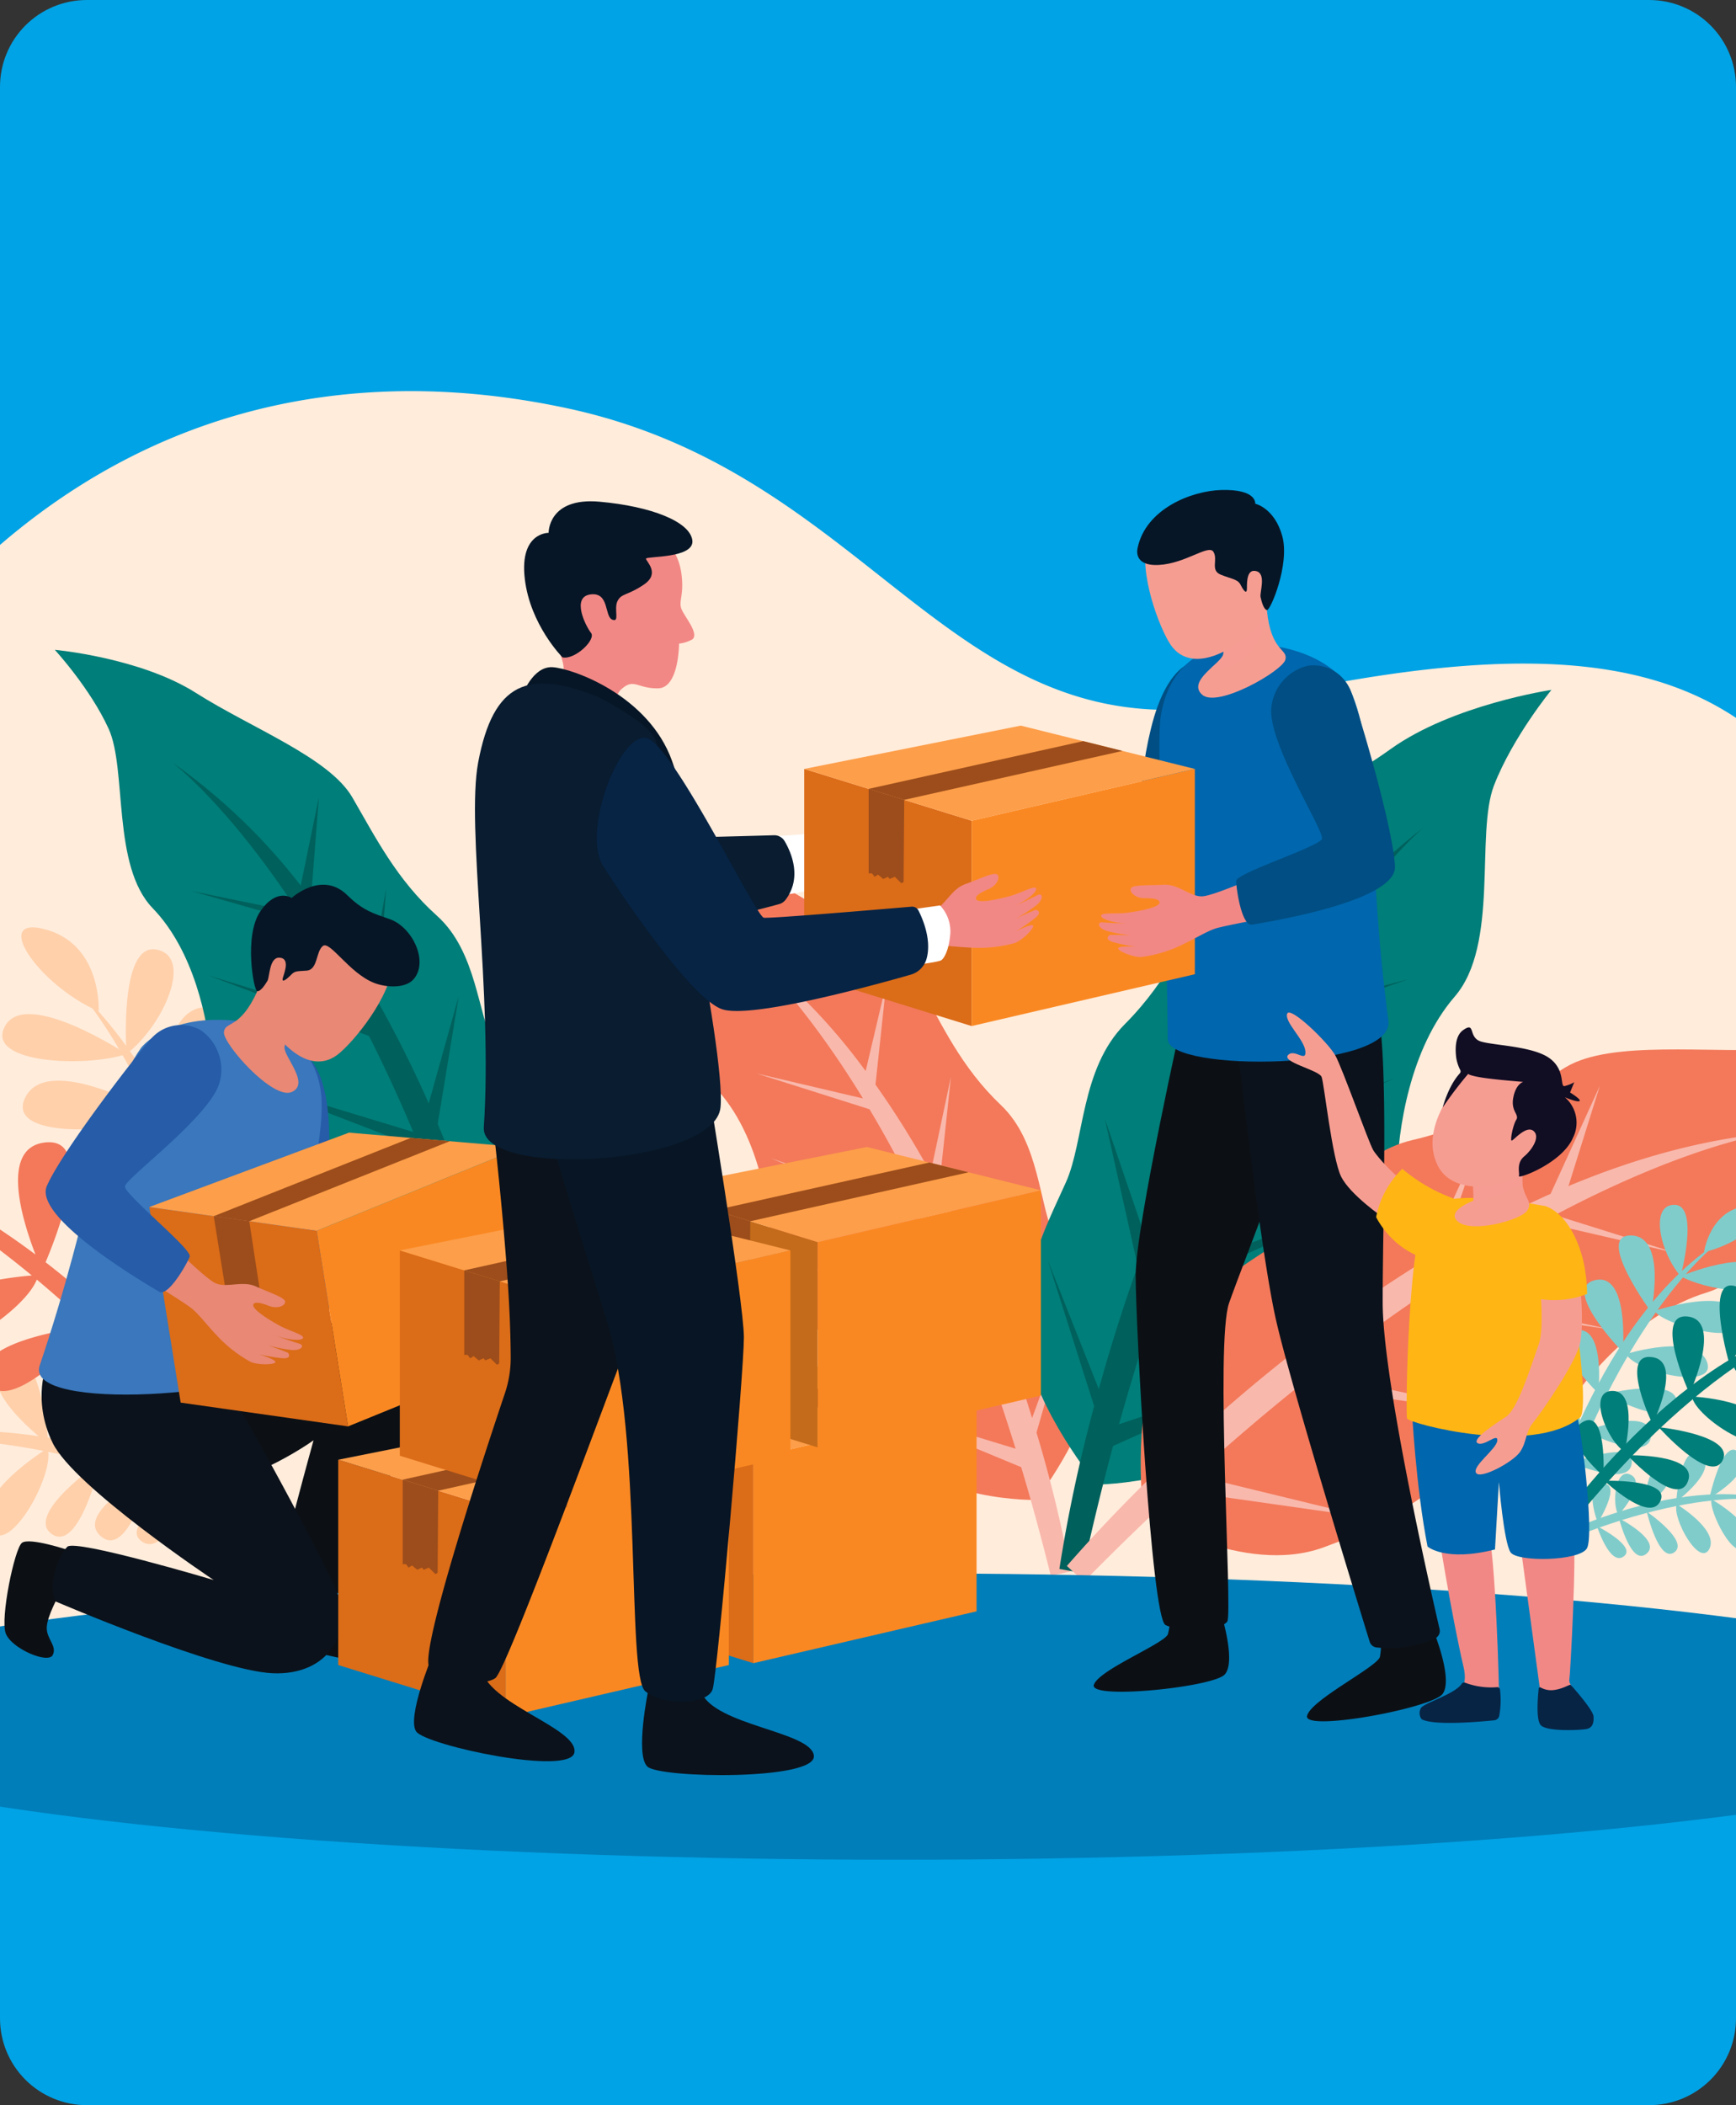 <svg xmlns="http://www.w3.org/2000/svg" xmlns:xlink="http://www.w3.org/1999/xlink" width="400" height="485" viewBox="0 0 400 485">
  <rect x="0" y="0" width="400" height="485" fill="#333333" stroke="none"/>
  <defs>
    <clipPath id="clip-path">
      <path id="oleoducto-produccion-petroleo-gas-industria-costa-afuera" d="M20,0H380a20,20,0,0,1,20,20V465a20,20,0,0,1-20,20H20A20,20,0,0,1,0,465V20A20,20,0,0,1,20,0Z" transform="translate(-6929 -8953)" fill="#3076b6"/>
    </clipPath>
  </defs>
  <g id="Enmascarar_grupo_998584" data-name="Enmascarar grupo 998584" transform="translate(6929 8953)" clip-path="url(#clip-path)">
    <g id="Grupo_1007491" data-name="Grupo 1007491" transform="translate(-7271.321 -7861.113)">
      <rect id="Rectángulo_347951" data-name="Rectángulo 347951" width="485.853" height="485.854" transform="translate(292.219 -1091.887)" fill="#00a3e5"/>
      <path id="Trazado_721139" data-name="Trazado 721139" d="M564.991-777.684A153.594,153.594,0,0,0,466.87-774.6c-26.754,9.948-77.669,26.825-114.489,20.776C289.608-764.132,232.772-876.35,274.8-959.4s107.92-112.854,180.377-97.3,89.252,82.5,157.624,67.217,102.419-9.651,125.416,16.2S803.278-777.3,693.519-765.222C629.356-758.162,595.071-768.6,564.991-777.684Z" transform="translate(17.907 58.887)" fill="#ffecdb"/>
      <g id="Grupo_1007457" data-name="Grupo 1007457" transform="translate(283.106 -878.237)">
        <g id="Grupo_1007455" data-name="Grupo 1007455" transform="translate(59.753 0)">
          <path id="Trazado_721140" data-name="Trazado 721140" d="M393.118-793.632s-2.98-77.963-43.26-116.071c0,0,29.889,30.171,39.795,116.353Z" transform="translate(-332.915 923.696)" fill="#ffd0aa"/>
          <path id="Trazado_721141" data-name="Trazado 721141" d="M353.879-905.7s.884-15.111-12.007-18.818S339.625-911.987,353.879-905.7Z" transform="translate(-331.689 925.062)" fill="#ffd0aa"/>
          <path id="Trazado_721142" data-name="Trazado 721142" d="M359.871-893.943s-23.1-15.223-27.961-6.467S350.806-890.8,359.871-893.943Z" transform="translate(-331.261 923.11)" fill="#ffd0aa"/>
          <path id="Trazado_721143" data-name="Trazado 721143" d="M366.917-878.808s-24.789-14.125-29.935-3.568S363.748-874.658,366.917-878.808Z" transform="translate(-331.72 921.613)" fill="#ffd0aa"/>
          <path id="Trazado_721144" data-name="Trazado 721144" d="M374.724-860.33s-22.459-12.056-28.286-2.789S369.714-854.589,374.724-860.33Z" transform="translate(-332.543 919.863)" fill="#ffd0aa"/>
          <path id="Trazado_721145" data-name="Trazado 721145" d="M380.043-843.622s-24.317-11.281-25.159-1.554S380.043-843.622,380.043-843.622Z" transform="translate(-333.361 918.307)" fill="#ffd0aa"/>
          <path id="Trazado_721146" data-name="Trazado 721146" d="M385-828.372s-21.016-13.23-22.825-2.994S385-828.372,385-828.372Z" transform="translate(-334.002 917.073)" fill="#ffd0aa"/>
          <path id="Trazado_721147" data-name="Trazado 721147" d="M387.77-815.451s-19.615-12.529-20.4-3.865S387.77-815.451,387.77-815.451Z" transform="translate(-334.471 915.927)" fill="#ffd0aa"/>
          <path id="Trazado_721148" data-name="Trazado 721148" d="M362.649-895.4s-1.8-25.654,6.882-24.054S371.148-901.955,362.649-895.4Z" transform="translate(-334.039 924.57)" fill="#ffd0aa"/>
          <path id="Trazado_721149" data-name="Trazado 721149" d="M371.164-879.833s-.529-27.151,12-24.9S371.164-879.833,371.164-879.833Z" transform="translate(-334.81 923.266)" fill="#ffd0aa"/>
          <path id="Trazado_721150" data-name="Trazado 721150" d="M378.893-862.484s2.96-27.964,14.332-22.836S378.893-862.484,378.893-862.484Z" transform="translate(-335.498 921.582)" fill="#ffd0aa"/>
          <path id="Trazado_721151" data-name="Trazado 721151" d="M385.1-844.881s1.971-24.76,12.358-19.937S385.1-844.881,385.1-844.881Z" transform="translate(-336.05 919.758)" fill="#ffd0aa"/>
          <path id="Trazado_721152" data-name="Trazado 721152" d="M388.921-830s6.386-20.7,14.4-16.067S395.614-829.825,388.921-830Z" transform="translate(-336.39 918.095)" fill="#ffd0aa"/>
          <path id="Trazado_721153" data-name="Trazado 721153" d="M391.076-817.571s11.183-21.378,15.954-12.349S391.076-817.571,391.076-817.571Z" transform="translate(-336.582 916.797)" fill="#ffd0aa"/>
        </g>
        <g id="Grupo_1007456" data-name="Grupo 1007456" transform="translate(14.532 97.735)">
          <path id="Trazado_721154" data-name="Trazado 721154" d="M394.408-777.471s-54.782-29.583-97.313-17.365c0,0,32.86-8.3,96.1,19.862Z" transform="translate(-283 816.006)" fill="#ffd0aa"/>
          <path id="Trazado_721155" data-name="Trazado 721155" d="M301.537-796.39s-10.024-6.738-17.8.616S291.434-789.147,301.537-796.39Z" transform="translate(-281.624 816.132)" fill="#ffd0aa"/>
          <path id="Trazado_721156" data-name="Trazado 721156" d="M312.143-796.59s-19.834,9.7-15.789,16.59S310.623-789.087,312.143-796.59Z" transform="translate(-282.886 815.899)" fill="#ffd0aa"/>
          <path id="Trazado_721157" data-name="Trazado 721157" d="M325.449-795.486s-19.764,11.3-14.6,19.123S327.014-791.624,325.449-795.486Z" transform="translate(-284.147 815.801)" fill="#ffd0aa"/>
          <path id="Trazado_721158" data-name="Trazado 721158" d="M341.319-793.3s-17.4,10.542-13.393,18.306S343.231-787.532,341.319-793.3Z" transform="translate(-285.689 815.606)" fill="#ffd0aa"/>
          <path id="Trazado_721159" data-name="Trazado 721159" d="M354.883-789.951s-17.618,12.133-11.276,16.658S354.883-789.951,354.883-789.951Z" transform="translate(-287.015 815.308)" fill="#ffd0aa"/>
          <path id="Trazado_721160" data-name="Trazado 721160" d="M367.371-786.962s-17.619,9.074-11.318,14.47S367.371-786.962,367.371-786.962Z" transform="translate(-288.124 815.042)" fill="#ffd0aa"/>
          <path id="Trazado_721161" data-name="Trazado 721161" d="M377.337-783.456s-16.567,8.4-10.932,12.449S377.337-783.456,377.337-783.456Z" transform="translate(-289.061 814.73)" fill="#ffd0aa"/>
          <path id="Trazado_721162" data-name="Trazado 721162" d="M312.324-798.138s-18.359-9.172-13.738-14.488S311.268-806.637,312.324-798.138Z" transform="translate(-283.067 817.447)" fill="#ffd0aa"/>
          <path id="Trazado_721163" data-name="Trazado 721163" d="M326.612-798.01s-18.872-10.652-12.244-18.351S326.612-798.01,326.612-798.01Z" transform="translate(-284.411 817.784)" fill="#ffd0aa"/>
          <path id="Trazado_721164" data-name="Trazado 721164" d="M341.727-796.363s-18.015-13.38-9.877-19.114S341.727-796.363,341.727-796.363Z" transform="translate(-285.904 817.655)" fill="#ffd0aa"/>
          <path id="Trazado_721165" data-name="Trazado 721165" d="M356.275-793.35s-16.215-11.4-8.686-16.581S356.275-793.35,356.275-793.35Z" transform="translate(-287.314 817.156)" fill="#ffd0aa"/>
          <path id="Trazado_721166" data-name="Trazado 721166" d="M368.14-790.046s-11.633-12.786-5.2-16.416S370.976-794.574,368.14-790.046Z" transform="translate(-288.685 816.825)" fill="#ffd0aa"/>
          <path id="Trazado_721167" data-name="Trazado 721167" d="M377.6-786.474s-10.154-16.359-2.013-15.974S377.6-786.474,377.6-786.474Z" transform="translate(-289.701 816.42)" fill="#ffd0aa"/>
        </g>
        <path id="Trazado_721168" data-name="Trazado 721168" d="M390.1-785.714a261.425,261.425,0,0,0-21.1-27.1c4.057-3.781,14.3-14.432,6.527-19.157-7.445-4.53-8.173,10.533-8.135,17.348-2.09-2.332-4.3-4.727-6.635-7.154,6.084-5.268,12.564-22.292,3.156-22.159-7.823.111-6.248,13.883-5.131,20.124-2.941-3-6.054-6.029-9.325-9.037,2.535-5.761,10.308-25.127-.3-24.027-9.363.971-4.884,14.979-2.089,21.864-3.711-3.32-7.607-6.593-11.675-9.738,2.808-6.662,11.372-28.914-.153-27.588-10.491,1.207-5.125,18.212-2.173,25.817-4.274-3.2-8.726-6.247-13.329-9.057,1.943-7.274,7.926-32.358-3.225-28.152-10.041,3.788-2.995,19.627.753,26.676a133.405,133.405,0,0,0-12.939-6.67c3.775-11.022,1.366-28.645-7.4-25.387-7.55,2.807,2.393,19.339,5.883,24.723a109.259,109.259,0,0,0-10.477-3.895c.031,0,.062-.006.093-.01,0,0-7.634-14.673-21.8-10.932-13.7,3.618,3.688,12.409,20.128,11.1a116.859,116.859,0,0,1,11.046,5.391c-6.883-.065-28,.481-27.711,9.639.333,10.595,21.7-.805,29.176-8.823,3.925,2.216,8.4,4.974,13.336,8.382-5.62.264-29.881,2.063-28.921,13.373,1.042,12.3,27.321-6.238,29.885-12.707,4.52,3.155,9.425,6.857,14.657,11.174-5.722.457-26.4,2.821-26.637,13.125-.267,11.471,24.455-3.691,27.784-12.177Q339.174-835.9,345.49-830c-4.851.6-27.741,3.935-23.572,12.525,4.234,8.725,20.994-8.848,24.008-12.116q5.043,4.749,10.366,10.222c-6.183.1-24.46,1.121-21.1,9.972,3.481,9.16,18.132-4.9,22.093-8.934q3.978,4.135,8.094,8.7c-5.583.006-23.111.591-19.639,7.817,3.552,7.392,16.822-3.767,20.4-6.972,6.715,7.5,13.689,15.894,20.858,25.274Z" transform="translate(-265.674 921.9)" fill="#f3795a"/>
      </g>
      <g id="Grupo_1007458" data-name="Grupo 1007458" transform="translate(486.695 -901.049)">
        <path id="Trazado_721169" data-name="Trazado 721169" d="M583.521-795.376s-23.274.536-34-12.561-10.078-16.848-15.035-24.731S522.9-844.86,522.446-854.421s-3.31-25.51-12.464-35.525-4.974-32.121-8.955-41.591S489.14-950.1,489.14-950.1s19.614,2.342,32.191,10.842,30.283,15.78,35.345,25.087,9.664,19.235,18.714,27.826,8.674,22.927,12.549,30.974,10.347,19.352,8.844,32.088S583.521-795.376,583.521-795.376Z" transform="translate(-489.14 950.101)" fill="#f3795a"/>
        <path id="Trazado_721170" data-name="Trazado 721170" d="M593.921-776.294a299.663,299.663,0,0,0-7.785-32.013l8.347-29.032-9.358,25.686c-2.274-7.419-5.046-15.6-8.382-24.128l5.682-29.286L574.812-840.6c-3.222-7.852-6.919-15.926-11.138-23.922l2.753-25.794-4.694,22.186a207.775,207.775,0,0,0-12.695-20.337l2.5-23.392-4.769,20.271a138.043,138.043,0,0,0-29.021-29.4s12.539,9.78,28.408,35.709L521.6-891.054l26.064,8.262c3.988,6.688,8.163,14.388,12.385,23.188l-35.159-11.915,36.632,15.026c3.186,6.821,6.389,14.264,9.55,22.392L532.585-847l39.937,16.7q4.5,11.911,8.8,25.71L547.4-814.935l35.213,14.6q3.534,11.8,6.815,25Z" transform="translate(-491.685 947.512)" fill="#f9b8ac"/>
      </g>
      <g id="Grupo_1007459" data-name="Grupo 1007459" transform="translate(354.947 -942.178)">
        <path id="Trazado_721171" data-name="Trazado 721171" d="M443.309-843.292s-23.248,1.2-34.347-11.58-10.557-16.552-15.738-24.29-11.932-11.854-12.657-21.4-4.04-25.4-13.478-35.153-5.894-31.964-10.144-41.316-12.416-18.217-12.416-18.217,19.673,1.778,32.489,9.914,30.723,14.906,36.05,24.063,10.213,18.95,19.5,27.278,9.328,22.669,13.433,30.6,10.9,19.048,9.761,31.821S443.309-843.292,443.309-843.292Z" transform="translate(-344.529 995.246)" fill="#007e79"/>
        <path id="Trazado_721172" data-name="Trazado 721172" d="M454.253-824.516a299.572,299.572,0,0,0-8.7-31.776l7.511-29.261-8.617,25.945c-2.486-7.351-5.491-15.444-9.071-23.878l4.84-29.436-6.909,24.677c-3.447-7.756-7.374-15.722-11.82-23.594L423.5-937.7l-4.055,22.311a208.1,208.1,0,0,0-13.272-19.965L408-958.81l-4.186,20.4a138.021,138.021,0,0,0-29.852-28.557s12.814,9.417,29.42,34.88l-24.718-5.068,26.291,7.512c4.178,6.57,8.572,14.148,13.045,22.823l-35.487-10.9,37.049,13.969c3.38,6.725,6.8,14.074,10.188,22.107l-38.84-11.794,40.4,15.542q4.835,11.778,9.532,25.448l-34.2-9.36,35.618,13.582q3.87,11.692,7.528,24.791Z" transform="translate(-347.147 992.73)" fill="#00605c"/>
      </g>
      <g id="Grupo_1007460" data-name="Grupo 1007460" transform="translate(578.288 -932.943)">
        <path id="Trazado_721173" data-name="Trazado 721173" d="M606.41-802.033s27.094-.134,39.149-15.719,11.176-19.928,16.687-29.261,13.084-14.56,13.3-25.7,3.021-29.786,13.345-41.734,4.743-37.531,9.065-48.677,13.226-21.986,13.226-21.986-22.743,3.364-37.1,13.661-34.717,19.344-40.3,30.335-10.618,22.692-20.867,32.982-9.346,26.955-13.592,36.442-11.407,22.852-9.245,37.619S606.41-802.033,606.41-802.033Z" transform="translate(-589.676 985.11)" fill="#007e79"/>
        <path id="Trazado_721174" data-name="Trazado 721174" d="M598.344-779.5a348.913,348.913,0,0,1,8.016-37.5l-10.655-33.5,11.721,29.579c2.405-8.705,5.364-18.308,8.968-28.344l-7.564-33.885,9.654,28.219c3.494-9.24,7.533-18.754,12.181-28.193l-4.042-29.92,6.182,25.657a242.191,242.191,0,0,1,14.107-24.073l-3.673-27.133,6.209,23.428c9.293-13.247,20.152-25.372,32.806-35.148,0,0-14.269,11.785-31.889,42.469l28.388-7.517L648.7-904.9c-4.422,7.911-9.029,17-13.655,27.38l40.516-15.005L633.431-873.85c-3.485,8.038-6.969,16.8-10.381,26.36L667.4-863.754l-45.92,20.723q-4.843,14-9.4,30.2l39.123-13.128-40.492,18.128q-3.728,13.842-7.114,29.3Z" transform="translate(-590.212 982.014)" fill="#00605c"/>
      </g>
      <g id="Grupo_1007461" data-name="Grupo 1007461" transform="translate(588.144 -850.289)">
        <path id="Trazado_721175" data-name="Trazado 721175" d="M619.8-787.071s22.991,14.335,41.5,7.579,20.082-10.9,29.72-15.854,18.833-5.34,24.953-14.649,18.44-23.587,33.545-28.189,24.026-29.22,33.626-36.344,22.914-11.547,22.914-11.547-21.033-9.283-38.669-8.227-39.685-2.149-50.272,4.17-21.083,13.534-35.24,16.773-22.28,17.819-30.931,23.581-21.837,13.248-27.882,26.893S619.8-787.071,619.8-787.071Z" transform="translate(-602.155 894.385)" fill="#f3795a"/>
        <path id="Trazado_721176" data-name="Trazado 721176" d="M600.494-774.377a348.8,348.8,0,0,1,26.776-27.446l8.854-34.025-5.858,31.273c6.677-6.082,14.3-12.627,22.7-19.195l11.671-32.7-6.881,29.019C665.638-833.4,674.129-839.3,683.1-844.8l12.536-27.466-8.453,25A241.944,241.944,0,0,1,711.95-860.11l11.361-24.912-7.241,23.13c14.926-6.251,30.578-10.717,46.5-12.24,0,0-18.356,2.362-49.623,18.922l28.024,8.779-31-7.178c-7.959,4.334-16.706,9.571-26.151,15.88l42.275,8.913-45.6-6.67c-7.235,4.941-14.856,10.5-22.839,16.763l46.193,9.894-49.9-6.958q-11.565,9.264-24.055,20.532l40.1,9.757-43.922-6.257q-10.535,9.72-21.644,20.993Z" transform="translate(-600.494 893.552)" fill="#f9b8ac"/>
      </g>
      <g id="Grupo_1007462" data-name="Grupo 1007462" transform="translate(694.38 -814.314)">
        <path id="Trazado_721177" data-name="Trazado 721177" d="M719.34-776.368s11.742-50.072,42.6-69.661c0,0-23.139,15.76-40.4,70.28Z" transform="translate(-717.302 854.109)" fill="#80cccb"/>
        <path id="Trazado_721178" data-name="Trazado 721178" d="M761.635-843.986s1.331-9.889,10.138-10.665S771.649-846.26,761.635-843.986Z" transform="translate(-721.064 854.88)" fill="#80cccb"/>
        <path id="Trazado_721179" data-name="Trazado 721179" d="M755.72-837.183s16.865-6.942,18.908-.665S761.191-834.009,755.72-837.183Z" transform="translate(-720.538 853.615)" fill="#80cccb"/>
        <path id="Trazado_721180" data-name="Trazado 721180" d="M749.157-828.31s17.818-6.019,19.82,1.459S750.686-825.226,749.157-828.31Z" transform="translate(-719.954 852.737)" fill="#80cccb"/>
        <path id="Trazado_721181" data-name="Trazado 721181" d="M741.886-817.343s16.05-4.974,18.654,1.756S744.4-813,741.886-817.343Z" transform="translate(-719.307 851.715)" fill="#80cccb"/>
        <path id="Trazado_721182" data-name="Trazado 721182" d="M736.595-807.165S753.75-811.4,753.07-805,736.595-807.165,736.595-807.165Z" transform="translate(-718.837 850.775)" fill="#80cccb"/>
        <path id="Trazado_721183" data-name="Trazado 721183" d="M731.6-797.9s15.265-5.915,15.146.937S731.6-797.9,731.6-797.9Z" transform="translate(-718.392 850.039)" fill="#80cccb"/>
        <path id="Trazado_721184" data-name="Trazado 721184" d="M728.332-789.869s14.269-5.638,13.686.067S728.332-789.869,728.332-789.869Z" transform="translate(-718.102 849.335)" fill="#80cccb"/>
        <path id="Trazado_721185" data-name="Trazado 721185" d="M755.253-838.466s4.395-16.373-1.424-16.432S750.579-843.777,755.253-838.466Z" transform="translate(-720.071 854.898)" fill="#80cccb"/>
        <path id="Trazado_721186" data-name="Trazado 721186" d="M747.522-829.522s3.761-17.5-4.63-17.625S747.522-829.522,747.522-829.522Z" transform="translate(-719.146 854.209)" fill="#80cccb"/>
        <path id="Trazado_721187" data-name="Trazado 721187" d="M740.223-819.279s1.6-18.467-6.4-16.58S740.223-819.279,740.223-819.279Z" transform="translate(-718.375 853.217)" fill="#80cccb"/>
        <path id="Trazado_721188" data-name="Trazado 721188" d="M734.128-808.646s1.841-16.271-5.486-14.457S734.128-808.646,734.128-808.646Z" transform="translate(-717.928 852.082)" fill="#80cccb"/>
        <path id="Trazado_721189" data-name="Trazado 721189" d="M729.689-799.525s-1.526-14.2-7.3-12.21S725.336-800.254,729.689-799.525Z" transform="translate(-717.403 851.076)" fill="#80cccb"/>
        <path id="Trazado_721190" data-name="Trazado 721190" d="M726.717-791.763s-4.546-15.241-8.77-10S726.717-791.763,726.717-791.763Z" transform="translate(-717.103 850.269)" fill="#80cccb"/>
      </g>
      <g id="Grupo_1007463" data-name="Grupo 1007463" transform="translate(697.258 -757.9)">
        <path id="Trazado_721191" data-name="Trazado 721191" d="M720.262-770.291s30.827-16.648,54.759-9.772c0,0-18.491-4.669-54.077,11.177Z" transform="translate(-720.262 791.975)" fill="#80cccb"/>
        <path id="Trazado_721192" data-name="Trazado 721192" d="M776.774-780.937s5.641-3.792,10.018.346S782.46-776.861,776.774-780.937Z" transform="translate(-725.289 792.046)" fill="#80cccb"/>
        <path id="Trazado_721193" data-name="Trazado 721193" d="M771-781.049s11.161,5.457,8.885,9.335S771.859-776.826,771-781.049Z" transform="translate(-724.776 791.914)" fill="#80cccb"/>
        <path id="Trazado_721194" data-name="Trazado 721194" d="M763.556-780.428s11.121,6.361,8.214,10.761S762.675-778.255,763.556-780.428Z" transform="translate(-724.106 791.859)" fill="#80cccb"/>
        <path id="Trazado_721195" data-name="Trazado 721195" d="M754.7-779.2s9.789,5.932,7.537,10.3S753.626-775.952,754.7-779.2Z" transform="translate(-723.315 791.75)" fill="#80cccb"/>
        <path id="Trazado_721196" data-name="Trazado 721196" d="M747.155-777.313s9.914,6.827,6.345,9.374S747.155-777.313,747.155-777.313Z" transform="translate(-722.654 791.582)" fill="#80cccb"/>
        <path id="Trazado_721197" data-name="Trazado 721197" d="M740.126-775.631s9.914,5.105,6.369,8.143S740.126-775.631,740.126-775.631Z" transform="translate(-722.029 791.432)" fill="#80cccb"/>
        <path id="Trazado_721198" data-name="Trazado 721198" d="M734.55-773.658s9.323,4.724,6.151,7.005S734.55-773.658,734.55-773.658Z" transform="translate(-721.533 791.257)" fill="#80cccb"/>
        <path id="Trazado_721199" data-name="Trazado 721199" d="M771-781.92s10.332-5.161,7.73-8.153S771.6-786.7,771-781.92Z" transform="translate(-724.776 792.786)" fill="#80cccb"/>
        <path id="Trazado_721200" data-name="Trazado 721200" d="M763.008-781.847s10.62-5.995,6.89-10.327S763.008-781.847,763.008-781.847Z" transform="translate(-724.065 792.975)" fill="#80cccb"/>
        <path id="Trazado_721201" data-name="Trazado 721201" d="M754.595-780.921s10.137-7.529,5.557-10.756S754.595-780.921,754.595-780.921Z" transform="translate(-723.316 792.903)" fill="#80cccb"/>
        <path id="Trazado_721202" data-name="Trazado 721202" d="M746.48-779.226s9.124-6.416,4.888-9.33S746.48-779.226,746.48-779.226Z" transform="translate(-722.594 792.622)" fill="#80cccb"/>
        <path id="Trazado_721203" data-name="Trazado 721203" d="M739.924-777.367s6.546-7.2,2.925-9.237S738.328-779.915,739.924-777.367Z" transform="translate(-721.944 792.436)" fill="#80cccb"/>
        <path id="Trazado_721204" data-name="Trazado 721204" d="M734.66-775.357s5.713-9.205,1.133-8.988S734.66-775.357,734.66-775.357Z" transform="translate(-721.432 792.208)" fill="#80cccb"/>
      </g>
      <g id="Grupo_1007464" data-name="Grupo 1007464" transform="translate(698.126 -798.935)">
        <path id="Trazado_721205" data-name="Trazado 721205" d="M721.214-774.275s28.028-43.123,63.7-51.084c0,0-27.112,6.979-61.836,52.415Z" transform="translate(-721.214 836.891)" fill="#007e79"/>
        <path id="Trazado_721206" data-name="Trazado 721206" d="M785.886-824.65s4.605-8.851,13.154-6.594S796.078-823.393,785.886-824.65Z" transform="translate(-726.967 837.447)" fill="#007e79"/>
        <path id="Trazado_721207" data-name="Trazado 721207" d="M778.26-820.26s18.219-.812,18.012,5.786S782.331-815.42,778.26-820.26Z" transform="translate(-726.288 836.44)" fill="#007e79"/>
        <path id="Trazado_721208" data-name="Trazado 721208" d="M769.11-814.227s18.8.38,18.15,8.094S769.5-810.808,769.11-814.227Z" transform="translate(-725.474 835.901)" fill="#007e79"/>
        <path id="Trazado_721209" data-name="Trazado 721209" d="M758.567-806.424s16.786.763,16.954,7.978S759.464-801.482,758.567-806.424Z" transform="translate(-724.537 835.206)" fill="#007e79"/>
        <path id="Trazado_721210" data-name="Trazado 721210" d="M750.151-798.679s17.576,1.83,14.766,7.62S750.151-798.679,750.151-798.679Z" transform="translate(-723.788 834.518)" fill="#007e79"/>
        <path id="Trazado_721211" data-name="Trazado 721211" d="M742.275-791.571s16.366-.388,13.932,6.017S742.275-791.571,742.275-791.571Z" transform="translate(-723.088 833.886)" fill="#007e79"/>
        <path id="Trazado_721212" data-name="Trazado 721212" d="M736.476-785.11s15.335-.465,12.851,4.7S736.476-785.11,736.476-785.11Z" transform="translate(-722.572 833.312)" fill="#007e79"/>
        <path id="Trazado_721213" data-name="Trazado 721213" d="M778.136-821.837s9.687-13.913,4.232-15.942S775.54-828.418,778.136-821.837Z" transform="translate(-726.165 838.017)" fill="#007e79"/>
        <path id="Trazado_721214" data-name="Trazado 721214" d="M767.93-816.067s9.473-15.19,1.621-18.152S767.93-816.067,767.93-816.067Z" transform="translate(-725.161 837.704)" fill="#007e79"/>
        <path id="Trazado_721215" data-name="Trazado 721215" d="M757.59-808.883s7.773-16.828-.4-17.768S757.59-808.883,757.59-808.883Z" transform="translate(-724.101 837.009)" fill="#007e79"/>
        <path id="Trazado_721216" data-name="Trazado 721216" d="M748.263-800.951s7.249-14.681-.26-15.46S748.263-800.951,748.263-800.951Z" transform="translate(-723.306 836.097)" fill="#007e79"/>
        <path id="Trazado_721217" data-name="Trazado 721217" d="M741-793.88s3.378-13.874-2.724-13.961S737.151-796.042,741-793.88Z" transform="translate(-722.477 835.333)" fill="#007e79"/>
        <path id="Trazado_721218" data-name="Trazado 721218" d="M735.556-787.587s.893-15.88-4.859-12.381S735.556-787.587,735.556-787.587Z" transform="translate(-721.906 834.677)" fill="#007e79"/>
      </g>
      <ellipse id="Elipse_8622" data-name="Elipse 8622" cx="265.864" cy="32.989" rx="265.864" ry="32.989" transform="translate(283.106 -729.413)" fill="#007eba"/>
      <g id="Grupo_1007490" data-name="Grupo 1007490" transform="translate(343.35 -979.009)">
        <g id="Grupo_1007489" data-name="Grupo 1007489" transform="translate(0 0)">
          <g id="Grupo_1007471" data-name="Grupo 1007471" transform="translate(0 90.95)">
            <g id="Grupo_1007466" data-name="Grupo 1007466">
              <path id="Trazado_721219" data-name="Trazado 721219" d="M405.134-893.885s6.182,1.554,6.895,17.056-3,23.989-1.415,26.348,14.662,3.559,15.584,4.082.237,10.971-3.109,12.362-24.247-1.685-27.875-5.811-1.388-38.164.953-44.873S399.875-894.918,405.134-893.885Z" transform="translate(-337.27 932.127)" fill="#265ca8"/>
              <path id="Trazado_721220" data-name="Trazado 721220" d="M413.522-757.8s15.97,13.741,14.831,16.247-27.1-2.505-27.559-6.15,2.961-13.21,2.961-13.21Z" transform="translate(-337.933 920.283)" fill="#0c1015"/>
              <path id="Trazado_721221" data-name="Trazado 721221" d="M372.227-816.141s.29-.1.826-.281c6.3-2.11,46.723-15.179,54.072-5.853,7.973,10.121-16.562,59.5-16.562,59.5s-13.8-1.533-13.8-4.6,7.667-30.669,7.667-30.669-17.788,12.881-32.2,10.734-26.682-18.094-24.228-23S372.227-816.141,372.227-816.141Z" transform="translate(-333.212 926.036)" fill="#0c1015"/>
              <path id="Trazado_721222" data-name="Trazado 721222" d="M346.645-767.735s-9.14-3.082-10.84-1.7-5,17.324-3.72,20.83,9.777,7.121,10.84,5-1.488-3.72-1.381-6.376,2.657-7.121,3.294-8.5S346.645-767.735,346.645-767.735Z" transform="translate(-331.799 921.072)" fill="#0c1015"/>
              <path id="Trazado_721223" data-name="Trazado 721223" d="M342.514-815.184s-3.68,8.281,1.227,18.4,37.109,31.589,37.109,31.589-31.895-9.507-33.735-7.666-4.6,8.281-2.76,12.574c0,0,37.11,15.947,49.99,16.561s19.322-9.508,14.108-20.549S385.143-809.05,379.93-815.49,342.514-815.184,342.514-815.184Z" transform="translate(-332.634 925.385)" fill="#0b121b"/>
              <path id="Trazado_721224" data-name="Trazado 721224" d="M364.041-895.219s6.015-8.036,22.38-6.192,19.424,12.346,19.256,20.164-2.026,16.522-10.718,58.521c-1.539,7.437-58,11.717-54.267.678C353.243-859.194,354.565-881.718,364.041-895.219Z" transform="translate(-332.575 932.805)" fill="#3a77bc"/>
              <path id="Trazado_721225" data-name="Trazado 721225" d="M404.608-902.58s-3.095,3.943-3.342,6.111,6,8.449,1.658,10.365-15.872-11.128-15.625-13.777,3.64-.505,7.685-9.435C400-920.4,409.053-906.713,404.608-902.58Z" transform="translate(-336.736 933.86)" fill="#e88875"/>
              <g id="Grupo_1007465" data-name="Grupo 1007465" transform="translate(56.811)">
                <path id="Trazado_721226" data-name="Trazado 721226" d="M398.392-922.014s-6.415,9.753.385,19.353c6.263,8.841,11.749,9.175,15.389,6.429s12.5-13.556,12.708-21.007-7.6-14.676-16.62-13.949S398.392-922.014,398.392-922.014Z" transform="translate(-394.29 935.434)" fill="#e88875"/>
                <path id="Trazado_721227" data-name="Trazado 721227" d="M426.15-927.9c5.075,1.769,8.949,9.55,5.561,13.72-1.869,2.3-6.4,2.066-9.241.936-5.729-2.281-10.151-9.815-11.783-8.475s-1.1,5.5-3.757,5.668-2.684.1-3.749,1.161-2.129,1.764-1.63.279,1.464-4.351-.873-4.428-2.207,4.454-2.74,5.338-1.529,2.439-2.343,2.4-3.106-12.757.662-18.341,7.26-3.153,7.26-3.153,6.956-6.413,12.818-.642C419.956-929.871,422.4-929.208,426.15-927.9Z" transform="translate(-394.157 935.843)" fill="#071626"/>
              </g>
            </g>
            <g id="Grupo_1007470" data-name="Grupo 1007470" transform="translate(9.49 32.314)">
              <g id="Grupo_1007468" data-name="Grupo 1007468" transform="translate(23.879 24.803)">
                <g id="Grupo_1007467" data-name="Grupo 1007467">
                  <path id="Trazado_721228" data-name="Trazado 721228" d="M414.229-803.8l-38.574-5.48-7.228-45.062L407-848.865Z" transform="translate(-368.426 871.477)" fill="#db6c18"/>
                  <path id="Trazado_721229" data-name="Trazado 721229" d="M417.995-805.146,465.17-824.38l-7.228-45.062-47.175,19.234Z" transform="translate(-372.193 872.82)" fill="#fa8822"/>
                  <path id="Trazado_721230" data-name="Trazado 721230" d="M368.426-856.018,407-850.538l47.175-19.234L414.44-873.15Z" transform="translate(-368.426 873.15)" fill="#fd9e4a"/>
                  <path id="Trazado_721231" data-name="Trazado 721231" d="M430.147-871.828l-45.419,18.038,8.185,1.163,46.2-18.43Z" transform="translate(-369.876 873.032)" fill="#9c4d1b"/>
                </g>
                <path id="Trazado_721232" data-name="Trazado 721232" d="M384.728-852.029l2.974,18.543.729-.117.689.666.681-.594,1.286.764.962-.639.456.412,1.059-.655,1.646,1.191.463-.334-2.76-18.073Z" transform="translate(-369.876 871.271)" fill="#9c4d1b"/>
              </g>
              <g id="Grupo_1007469" data-name="Grupo 1007469">
                <path id="Trazado_721233" data-name="Trazado 721233" d="M372.34-845.8s8.527,8.589,11.048,9.762,6.207-.66,9.3.747,6.74,2.561,6.755,3.529-1.831,1.724-3.781.947c0,0-3.251-1.4-3.556-.269s4.012,3.733,6.211,4.91,5.764,2.092,5.21,2.827-3.951.3-6.875-.784c0,0,4.627,1.625,6.006,2.008s.59,1.686-1.754,1.48a35.686,35.686,0,0,1-5.345-1.049s4.464,1.547,4.589,1.747.828,1.359-1.395,1.192a41.908,41.908,0,0,1-5.262-.888s4.219,1.307,3.662,1.881-4.11.548-5.613-.116a30.491,30.491,0,0,1-7.68-5.938c-2.708-2.865-4.193-4.942-5.91-6.369s-12.8-8.2-12.8-8.2Z" transform="translate(-344.256 895.52)" fill="#e88875"/>
                <path id="Trazado_721234" data-name="Trazado 721234" d="M378-899.138a11.066,11.066,0,0,1,4.3,11.958c-2.071,7.809-21.73,22.127-21.821,24.005s15.577,14.507,14.932,16.17-4.947,9.322-7.054,8.067c-2.828-1.685-29.049-16.959-25.868-24.339,3.53-8.193,22.089-32.106,24.4-34.343A9.171,9.171,0,0,1,378-899.138Z" transform="translate(-342.216 900.375)" fill="#265ca8"/>
              </g>
            </g>
          </g>
          <g id="Grupo_1007480" data-name="Grupo 1007480" transform="translate(76.903 151.37)">
            <g id="Grupo_1007473" data-name="Grupo 1007473" transform="translate(57.075 49.703)">
              <g id="Grupo_1007472" data-name="Grupo 1007472">
                <path id="Trazado_721235" data-name="Trazado 721235" d="M517.433-744.777l-38.574-11.939v-47.3l38.574,11.939Z" transform="translate(-478.859 813.993)" fill="#db6c18"/>
                <path id="Trazado_721236" data-name="Trazado 721236" d="M521.2-744.777l51.431-11.939v-47.3L521.2-792.076Z" transform="translate(-482.625 813.993)" fill="#fa8822"/>
                <path id="Trazado_721237" data-name="Trazado 721237" d="M478.859-804.99l38.574,11.94,51.431-11.94-40.107-9.978Z" transform="translate(-478.859 814.968)" fill="#fd9e4a"/>
                <path id="Trazado_721238" data-name="Trazado 721238" d="M544.6-811.047l-49.438,11,8.185,2.533,50.3-11.276Z" transform="translate(-480.309 814.619)" fill="#9c4d1b"/>
              </g>
              <path id="Trazado_721239" data-name="Trazado 721239" d="M495.161-798.97v19.463h.765l.6.794.794-.5,1.191.992,1.089-.5.4.5,1.191-.5,1.489,1.489.528-.266.142-18.947Z" transform="translate(-480.309 813.545)" fill="#9c4d1b"/>
            </g>
            <g id="Grupo_1007475" data-name="Grupo 1007475" transform="translate(71.904)">
              <g id="Grupo_1007474" data-name="Grupo 1007474">
                <path id="Trazado_721240" data-name="Trazado 721240" d="M533.709-799.333l-38.574-11.939v-47.3l38.574,11.939Z" transform="translate(-495.136 868.549)" fill="#c36b1a"/>
                <path id="Trazado_721241" data-name="Trazado 721241" d="M537.475-799.333l51.431-11.939v-47.3l-51.431,11.939Z" transform="translate(-498.902 868.549)" fill="#fa8822"/>
                <path id="Trazado_721242" data-name="Trazado 721242" d="M495.136-859.545l38.574,11.939,51.431-11.939-40.107-9.978Z" transform="translate(-495.136 869.524)" fill="#fd9e4a"/>
                <path id="Trazado_721243" data-name="Trazado 721243" d="M560.875-865.6l-49.438,11,8.185,2.533,50.3-11.276Z" transform="translate(-496.586 869.175)" fill="#9c4d1b"/>
              </g>
              <path id="Trazado_721244" data-name="Trazado 721244" d="M511.437-853.525v19.463h.765l.6.794.794-.5,1.191.993,1.089-.5.4.5,1.191-.5,1.489,1.489.528-.266.142-18.947Z" transform="translate(-496.586 868.101)" fill="#9c4d1b"/>
            </g>
            <g id="Grupo_1007477" data-name="Grupo 1007477" transform="translate(0 62.076)">
              <g id="Grupo_1007476" data-name="Grupo 1007476">
                <path id="Trazado_721245" data-name="Trazado 721245" d="M454.785-731.2l-38.573-11.939v-47.3l38.573,11.939Z" transform="translate(-416.211 800.412)" fill="#db6c18"/>
                <path id="Trazado_721246" data-name="Trazado 721246" d="M458.551-731.2l51.431-11.939v-47.3l-51.431,11.939Z" transform="translate(-419.977 800.412)" fill="#fa8822"/>
                <path id="Trazado_721247" data-name="Trazado 721247" d="M416.211-791.409l38.573,11.939,51.431-11.939-40.107-9.978Z" transform="translate(-416.211 801.387)" fill="#fd9e4a"/>
                <path id="Trazado_721248" data-name="Trazado 721248" d="M481.951-797.466l-49.438,11,8.185,2.533L491-795.206Z" transform="translate(-417.661 801.038)" fill="#9c4d1b"/>
              </g>
              <path id="Trazado_721249" data-name="Trazado 721249" d="M432.513-785.389v19.463h.765l.6.794.794-.5,1.191.993,1.09-.5.4.5,1.191-.5,1.489,1.489.528-.266.142-18.947Z" transform="translate(-417.661 799.964)" fill="#9c4d1b"/>
            </g>
            <g id="Grupo_1007479" data-name="Grupo 1007479" transform="translate(14.187 13.849)">
              <g id="Grupo_1007478" data-name="Grupo 1007478">
                <path id="Trazado_721250" data-name="Trazado 721250" d="M470.357-784.132l-38.574-11.939v-47.3l38.574,11.939Z" transform="translate(-431.783 853.348)" fill="#db6c18"/>
                <path id="Trazado_721251" data-name="Trazado 721251" d="M474.123-784.132l51.431-11.939v-47.3l-51.431,11.939Z" transform="translate(-435.55 853.348)" fill="#fa8822"/>
                <path id="Trazado_721252" data-name="Trazado 721252" d="M431.783-844.344,470.357-832.4l51.431-11.939-40.107-9.978Z" transform="translate(-431.783 854.323)" fill="#fd9e4a"/>
                <path id="Trazado_721253" data-name="Trazado 721253" d="M497.523-850.4l-49.438,11,8.185,2.533,50.3-11.276Z" transform="translate(-433.234 853.974)" fill="#9c4d1b"/>
              </g>
              <path id="Trazado_721254" data-name="Trazado 721254" d="M448.085-838.324v19.463h.765l.6.794.794-.5,1.191.993,1.09-.5.4.5,1.191-.5,1.489,1.489.528-.266.142-18.947Z" transform="translate(-433.234 852.899)" fill="#9c4d1b"/>
            </g>
          </g>
          <g id="Grupo_1007487" data-name="Grupo 1007487" transform="translate(94.366)">
            <g id="Grupo_1007481" data-name="Grupo 1007481" transform="translate(148.848)">
              <path id="Trazado_721255" data-name="Trazado 721255" d="M636.674-751.369s3.47,10.944.8,13.881-31.231,5.873-30.163,2.4,16.549-9.61,17.083-11.745a18.455,18.455,0,0,0,.534-4Z" transform="translate(-599.517 1010.384)" fill="#0c1015"/>
              <path id="Trazado_721256" data-name="Trazado 721256" d="M628.862-903.479s-10.971,48.912-10.971,60.3,3.621,78.85,6.872,80.536,13.038,1.266,14.257-.843-2.844-64.093.406-73.369,21.129-54.394,22.348-64.092S628.862-903.479,628.862-903.479Z" transform="translate(-600.461 1024.141)" fill="#0c1015"/>
              <path id="Trazado_721257" data-name="Trazado 721257" d="M629.755-992.223s-6.365.335-10.05,15.408-1.675,24.118-3.684,26.129-15.074.67-16.079,1-2.345,10.718.671,12.728,24.118,3.016,28.472-.334,8.71-37.183,7.7-44.217S635.114-992.223,629.755-992.223Z" transform="translate(-598.759 1031.808)" fill="#004e83"/>
              <path id="Trazado_721258" data-name="Trazado 721258" d="M690.443-746.987s4.538,11.1,2.006,14.387-32.028,8.754-31.21,5.05,16.423-11.405,16.8-13.675a19.3,19.3,0,0,0,.218-4.215Z" transform="translate(-604.315 1009.994)" fill="#0c1015"/>
              <path id="Trazado_721259" data-name="Trazado 721259" d="M643.086-900.869s5.555,50.923,9.442,67.859c3.568,15.544,19.016,65.749,21.53,73.893a1.881,1.881,0,0,0,1.593,1.307,25.687,25.687,0,0,0,13.463-2.093,1.868,1.868,0,0,0,1.054-2.108c-2.049-8.846-13.075-57.264-13.118-75.163-.047-19.734,1.675-61.824-1.889-70.153S643.086-900.869,643.086-900.869Z" transform="translate(-602.702 1024.483)" fill="#0b121b"/>
              <path id="Trazado_721260" data-name="Trazado 721260" d="M667.832-986.263s-4.355-9.044-20.768-10.384-21.439,8.375-22.779,16.079,1.1,32.065,1.543,74.952c.078,7.594,52.363,7.2,50.827-4.349C671.492-948.833,674.531-971.189,667.832-986.263Z" transform="translate(-600.994 1032.213)" fill="#0066ad"/>
              <path id="Trazado_721261" data-name="Trazado 721261" d="M638.258-1002.526s1.676,4.724,1.219,6.857-8.382,6.1-4.877,9.3,18.592-5.486,19.2-8.077-3.288-1.639-4.275-11.393C648.3-1017.945,635.361-1007.86,638.258-1002.526Z" transform="translate(-601.868 1033.528)" fill="#f69d92"/>
              <path id="Trazado_721262" data-name="Trazado 721262" d="M649.805-1005.84a8.357,8.357,0,0,0-1.379-4.213c-.991-.43-2.187-.949-3.39-1.469-3.858.39-8.325,5.635-6.5,9,0,0,1.676,4.724,1.219,6.858-.182.851-1.552,1.993-2.912,3.261h0c8.29.9,11.769-6.693,13.149-11.928C649.924-1004.8,649.859-1005.3,649.805-1005.84Z" transform="translate(-602.147 1033.525)" fill="#f69d92" opacity="0.5" style="mix-blend-mode: multiply;isolation: isolate"/>
              <path id="Trazado_721263" data-name="Trazado 721263" d="M649.354-1019.132s2.971,11.288-6.535,18.219c-8.755,6.384-14.061,4.952-16.636,1.189s-7.526-16.834-5.347-23.963,11.882-11.486,20.2-7.922S649.354-1019.132,649.354-1019.132Z" transform="translate(-600.675 1035.425)" fill="#f69d92"/>
              <path id="Trazado_721264" data-name="Trazado 721264" d="M618.374-1022.314s-1.232,4.251,4.925,3.915,11.42-4.814,12.54-3.023-.784,4.255,1.679,5.262,3.918,1.008,4.59,2.35,1.456,2.351,1.456.784,0-4.591,2.238-3.918.672,4.926.9,5.933.672,2.8,1.456,3.023,5.337-10.569,3.546-17.062-6.233-7.455-6.233-7.455.469-3.369-7.754-3.159C630.765-1035.485,620.254-1031.306,618.374-1022.314Z" transform="translate(-600.495 1035.673)" fill="#071626"/>
            </g>
            <g id="Grupo_1007482" data-name="Grupo 1007482" transform="translate(27.9 52.326)">
              <path id="Trazado_721265" data-name="Trazado 721265" d="M527.411-948.2l6.076-.42a9.055,9.055,0,0,1,2.367,6.659c-.316,4-1.42,5.818-2.052,6.309s-6.943,1.261-6.943,1.261S528.911-945.329,527.411-948.2Z" transform="translate(-471.416 975.604)" fill="#fff"/>
              <path id="Trazado_721266" data-name="Trazado 721266" d="M523.5-949.649c1.53,2.611,4.056,8.4.226,13.487a2.809,2.809,0,0,1-1.5,1.016c-5.336,1.455-33.89,9.035-40.827,6.512-7.661-2.786-15.138-20.079-15.369-23.562s1.393-27.162,7.429-26,13.6,27.6,15.46,27.835c1.609.2,25.715-.469,32.113-.651A2.768,2.768,0,0,1,523.5-949.649Z" transform="translate(-466.003 978.238)" fill="#091c30"/>
            </g>
            <g id="Grupo_1007483" data-name="Grupo 1007483" transform="translate(89.909 54.294)">
              <path id="Trazado_721267" data-name="Trazado 721267" d="M572.639-905.888l-38.574-11.939v-47.3l38.574,11.939Z" transform="translate(-534.065 975.104)" fill="#db6c18"/>
              <path id="Trazado_721268" data-name="Trazado 721268" d="M576.405-905.888l51.431-11.939v-47.3l-51.431,11.939Z" transform="translate(-537.832 975.104)" fill="#fa8822"/>
              <path id="Trazado_721269" data-name="Trazado 721269" d="M534.065-966.1l38.574,11.94L624.07-966.1l-40.107-9.978Z" transform="translate(-534.065 976.079)" fill="#fd9e4a"/>
              <path id="Trazado_721270" data-name="Trazado 721270" d="M599.8-972.158l-49.438,11,8.185,2.533,50.3-11.276Z" transform="translate(-535.515 975.73)" fill="#9c4d1b"/>
            </g>
            <path id="Trazado_721271" data-name="Trazado 721271" d="M550.367-960.08v19.463h.765l.6.794.794-.5,1.191.993,1.089-.5.4.5,1.191-.5,1.489,1.489.528-.266.142-18.947Z" transform="translate(-445.607 1028.949)" fill="#9c4d1b"/>
            <g id="Grupo_1007485" data-name="Grupo 1007485" transform="translate(0 2.614)">
              <path id="Trazado_721272" data-name="Trazado 721272" d="M439.557-740.969s-5.89,14.168-3.684,17.374,35.789,10.409,36.477,4.761-20.12-11.056-21.522-19.384S439.557-740.969,439.557-740.969Z" transform="translate(-435.378 1007.007)" fill="#0b121b"/>
              <path id="Trazado_721273" data-name="Trazado 721273" d="M453.251-881.408s2.677,21.81,4.064,42.223c.512,7.535.645,13.371.663,17.053a25.657,25.657,0,0,1-1.343,8.313c-4.605,13.692-19.76,59.533-17.416,63.066,2.76,4.158,12.606,4.389,15.212,2.539s24.719-62.22,30.007-75.911,5.65-54.659,5.65-54.659Z" transform="translate(-435.698 1019.336)" fill="#0b121b"/>
              <path id="Trazado_721274" data-name="Trazado 721274" d="M494.513-732.629s-3.14,15.046-.224,17.76,38.805,3.206,38.356-2.467-22.879-6.907-26.02-14.8S494.513-732.629,494.513-732.629Z" transform="translate(-440.508 1006.382)" fill="#0b121b"/>
              <path id="Trazado_721275" data-name="Trazado 721275" d="M466.563-884.495c0,1.529,7.748,27.016,16.049,53.523s4.427,81.561,8.854,85.128,14.388,3.058,15.5-.509,7.195-72.895,7.195-81.05-8.854-61.68-8.854-61.68Z" transform="translate(-438.152 1020.019)" fill="#081524"/>
              <g id="Grupo_1007484" data-name="Grupo 1007484" transform="translate(25.37)">
                <path id="Trazado_721276" data-name="Trazado 721276" d="M469.489-986.344s2.973-4.8,3.2-7.544-5.03-12.117-5.259-21.262,12.8-16.233,21.948-12.574,10.392,9.689,10.621,13.575-.915,5.03,0,6.858,3.859,5.361,2.4,6.639a8.069,8.069,0,0,1-3.1,1s0,10.2-4.8,10.3c-4.849.1-5.579-2.475-8.551.268s.229,10.517-.686,10.288S469.489-986.344,469.489-986.344Z" transform="translate(-463.599 1032.439)" fill="#f28885"/>
                <path id="Trazado_721277" data-name="Trazado 721277" d="M472.072-996.845s-7.478-7.478-8.7-18.161,5.494-10.53,5.494-10.53-.152-8.241,11.751-7.173,20.755,4.579,21.366,8.852-10.683,3.662-10.683,4.273,3.357,3.357-.457,5.952-5.189,1.984-6.1,3.815.61,5.035-1.221,4.273-.61-6.409-5.036-5.8-1.068,7.325.153,8.851S474.972-996.235,472.072-996.845Z" transform="translate(-463.225 1032.804)" fill="#071626"/>
              </g>
              <path id="Trazado_721278" data-name="Trazado 721278" d="M550.262-929.465s12.315.231,14.987-.7,4.067-4.88,7.32-6.041,6.738-2.9,7.435-2.207-.116,2.555-2.091,3.369c0,0-3.369,1.278-2.789,2.323s5.577-.116,8.016-.813,5.693-2.556,5.81-1.627-2.672,3.021-5.577,4.3c0,0,4.532-2.092,5.81-2.789s1.626.814-.232,2.324a36.275,36.275,0,0,1-4.647,3.02s4.357-2.033,4.589-1.975,1.568.407-.174,1.859a42.656,42.656,0,0,1-4.473,3.079s4.008-2.033,4.008-1.22-2.614,3.311-4.182,3.892a31,31,0,0,1-9.817,1.1c-4.009-.174-6.564-.639-8.83-.464s-15.162,3.078-15.162,3.078Z" transform="translate(-445.597 1024.421)" fill="#f28885"/>
              <path id="Trazado_721279" data-name="Trazado 721279" d="M561.321-929.7l6.448-.907a8.677,8.677,0,0,1,2.367,6.473c-.315,3.884-1.419,5.656-2.051,6.132s-6.943,1.227-6.943,1.227S562.821-926.908,561.321-929.7Z" transform="translate(-446.565 1023.713)" fill="#fff"/>
              <path id="Trazado_721280" data-name="Trazado 721280" d="M462.733-984.339s2.41-6.785,7-6.515,22.133,6.478,27.532,21.594,5.669,34.01,5.128,32.661-11.607-31.041-22.134-39.139S462.733-984.339,462.733-984.339Z" transform="translate(-437.812 1029.073)" fill="#071626"/>
              <path id="Trazado_721281" data-name="Trazado 721281" d="M479.269-983.576s11.619,5.81,13.135,9.851,16.231,71.252,14.969,84.64-55.334,16.485-54.538,4.6c2.082-31.078-4.09-69.222-1.3-84.07C455.024-987.062,463.1-990.145,479.269-983.576Z" transform="translate(-436.75 1028.705)" fill="#091c30"/>
              <path id="Trazado_721282" data-name="Trazado 721282" d="M555.742-933.175c1.03,2.045,3.053,6.856,1.833,11.138a5.294,5.294,0,0,1-3.645,3.613c-8.079,2.319-36.981,10.313-43.554,7.923-7.661-2.786-25.616-30.15-27.4-33.152-4.754-8.018,3.962-30.459,10-29.3s25.266,41.176,27.124,41.408c1.656.207,28.274-2.055,34.009-2.546A1.664,1.664,0,0,1,555.742-933.175Z" transform="translate(-439.491 1027.483)" fill="#072445"/>
            </g>
            <g id="Grupo_1007486" data-name="Grupo 1007486" transform="translate(157.819 40.421)">
              <path id="Trazado_721283" data-name="Trazado 721283" d="M646.31-938.522s-11.056,4.926-13.83,5.108-5.549-2.859-8.937-2.665-7.211-.048-7.574.85,1.084,2.269,3.182,2.248c0,0,3.539-.133,3.414,1.035s-5.092,2.031-7.566,2.334-6.13-.133-5.88.753,3.575,1.711,6.693,1.755c0,0-4.9-.158-6.324-.3s-1.161,1.359,1.1,2.014a35.665,35.665,0,0,0,5.362.954s-4.721-.172-4.909-.03-1.265.968.869,1.615a41.883,41.883,0,0,0,5.227,1.073s-4.406-.305-4.094.431,3.633,2,5.276,1.921a30.449,30.449,0,0,0,9.306-2.76c3.561-1.693,5.7-3.092,7.813-3.8s14.9-3.019,14.9-3.019Z" transform="translate(-608.607 986.611)" fill="#f28885"/>
              <path id="Trazado_721284" data-name="Trazado 721284" d="M659.749-991.209a11.065,11.065,0,0,0-8.329,9.6c-.893,8.029,12.262,28.486,11.668,30.27s-19.768,7.9-19.768,9.679,1.243,10.48,3.662,10.071c3.246-.549,33.214-5.312,32.917-13.341-.33-8.917-8.99-37.921-10.338-40.841A9.172,9.172,0,0,0,659.749-991.209Z" transform="translate(-611.695 991.306)" fill="#004e83"/>
            </g>
          </g>
          <g id="Grupo_1007488" data-name="Grupo 1007488" transform="translate(295.489 120.393)">
            <path id="Trazado_721285" data-name="Trazado 721285" d="M682.169-865.4c-.751-.15-5.1-4.655-6.156-6.456s-7.057-18.768-8.708-21.77-10.51-11.561-11.111-9.609,3.9,5.855,4.2,8.557-2.252-.3-3.754.751c-2.451,1.715,6.907,3.6,7.507,5.255s2.4,18.768,4.5,22.972,9.759,9.458,9.759,9.458Z" transform="translate(-656.139 903.526)" fill="#f69d92"/>
            <path id="Trazado_721286" data-name="Trazado 721286" d="M696.418-857.212A38.991,38.991,0,0,1,684.735-864a21.237,21.237,0,0,0-6.029,11.117s3.58,7.537,11.682,9.61S702.071-852.125,696.418-857.212Z" transform="translate(-658.146 900.009)" fill="#ffb514"/>
            <path id="Trazado_721287" data-name="Trazado 721287" d="M714.951-770.909S719.23-739.38,719.68-736s-.9,6.531,1.576,7.882,9.91,1.576,9.459-1.576-4.5-7.207-4.279-8.333,1.8-30.178.9-33.557S714.951-770.909,714.951-770.909Z" transform="translate(-661.37 891.909)" fill="#f28885"/>
            <path id="Trazado_721288" data-name="Trazado 721288" d="M694.166-772.271s2.928,18.692,5.855,31.3c0,0,1.126,4.278-1.351,5.63s-9.458,3.828-6.531,4.954,15.765,0,15.991-2.027-.9-36.935-2.478-39.412S694.166-772.271,694.166-772.271Z" transform="translate(-659.278 891.919)" fill="#f28885"/>
            <path id="Trazado_721289" data-name="Trazado 721289" d="M687.759-803.54s.9,17.792,3.6,31.53c0,0,4.053,3.6,15.54.675l.9-15.539s1.126,13.963,2.7,16.215,15.765,2.027,17.567-.9-1.352-29.727-2.7-31.98S700.821-812.548,687.759-803.54Z" transform="translate(-658.951 895.036)" fill="#0066ad"/>
            <path id="Trazado_721290" data-name="Trazado 721290" d="M718.407-854.739s-22.078-4.524-26.908.377-5.33,47.4-4.984,48.531,28.827,8.783,39.862-.226C728.946-808.154,723.926-847.576,718.407-854.739Z" transform="translate(-658.833 899.355)" fill="#ffb514"/>
            <path id="Trazado_721291" data-name="Trazado 721291" d="M718.832-832.88s.782,8.6-.391,11.926c-2.018,5.718-4.888,15.053-7.625,16.812s-8.015,5.279-6.452,6.061,4.693-2.542,4.5-.587-5.865,5.864-4.888,7.429,8.6-2.541,10.166-4.888,1.172-4.5,2.933-6.646,10.165-14.077,10.948-18.768,0-12.121,0-12.121Z" transform="translate(-660.383 897.311)" fill="#f69d92"/>
            <path id="Trazado_721292" data-name="Trazado 721292" d="M721.074-854.553s5.832,1.384,8.658,12.313a36.846,36.846,0,0,1,.942,7.913,21.182,21.182,0,0,1-12.059.942s-2.827-8.479-2.073-14.32S718.633-854.619,721.074-854.553Z" transform="translate(-661.5 899.17)" fill="#ffb514"/>
            <path id="Trazado_721293" data-name="Trazado 721293" d="M708.223-732.466a.652.652,0,0,0-.713-.559,16.9,16.9,0,0,1-7.321-1.031.617.617,0,0,0-.745.209c-1.594,2.439-8.692,4.43-9.447,5.638a2.382,2.382,0,0,0,.159,2.557c2.776,1.557,13.524.59,16.742.259a1.284,1.284,0,0,0,1.139-.994A19.58,19.58,0,0,0,708.223-732.466Z" transform="translate(-659.122 888.455)" fill="#072445"/>
            <path id="Trazado_721294" data-name="Trazado 721294" d="M719.8-732.681a.3.3,0,0,1,.455-.22,4.91,4.91,0,0,0,3.081.579c2.133-.281,3.591-1.347,3.816-1.178s5.163,5.723,5.275,7.238-.224,2.637-1.572,2.918-9.259.674-10.605-.9C719.114-725.568,719.618-731.019,719.8-732.681Z" transform="translate(-661.777 888.403)" fill="#072445"/>
            <path id="Trazado_721295" data-name="Trazado 721295" d="M701.289-866.275s1.769,2.654,1.593,9.2c0,0-6.723,2.477-3.361,4.953s14.328-.53,15.744-2.653-.708-2.831-1.061-6.191a25.339,25.339,0,0,1,.885-7.784Z" transform="translate(-659.914 900.432)" fill="#f69d92"/>
            <path id="Trazado_721296" data-name="Trazado 721296" d="M702.894-856.977c3.65-.279,7.952-2.03,11.588-3.888,0-.036-.011-.067-.014-.1a25.332,25.332,0,0,1,.885-7.784l-13.8,2.476s1.769,2.654,1.592,9.2C703.146-857.076,703.052-857.04,702.894-856.977Z" transform="translate(-660.178 900.432)" fill="#f69d92" opacity="0.5" style="mix-blend-mode: multiply;isolation: isolate"/>
            <path id="Trazado_721297" data-name="Trazado 721297" d="M700.383-887.687s-10.965,11.041-6.222,20.537c3.854,7.717,17.24,5.174,22.5-.066s7.05-13.077,3.3-17.946S706.447-893.453,700.383-887.687Z" transform="translate(-659.415 902.385)" fill="#f69d92"/>
            <path id="Trazado_721298" data-name="Trazado 721298" d="M695.557-881.331s1.234-4.91,3.931-7.841a.68.68,0,0,0,.089-.8,9.425,9.425,0,0,1-.917-2.814c-.26-2.072-.252-5.053,1.6-6.356,2.985-2.1,1,1.783,4.224,2.673s11.831,1.066,15.626,3.773,2.393,6.686,3.52,6.453a8.2,8.2,0,0,0,2.221-.892l-.957,2.368s2.708,1.647,2.162,1.977-3.365-.879-3.365-.879a7.705,7.705,0,0,1,1.885,9.3c-2.537,5.932-12.7,9.6-12.474,8.869s-.665-2.955,1.215-4.537,3.789-4.6,2.11-5.9-4.551,2.223-4.978,2.258.287-3.6,1.051-4.811-1.3-1.9-.691-5.1,2.29-3.62,2.29-3.62-6.342-.5-9.388-.974-3.294-.864-3.294-.864A89.894,89.894,0,0,0,695.557-881.331Z" transform="translate(-659.645 903.19)" fill="#110d23"/>
          </g>
        </g>
      </g>
      <rect id="Rectángulo_347952" data-name="Rectángulo 347952" width="485.853" height="485.853" transform="translate(292.219 -1091.886)" fill="none"/>
    </g>
  </g>
</svg>
